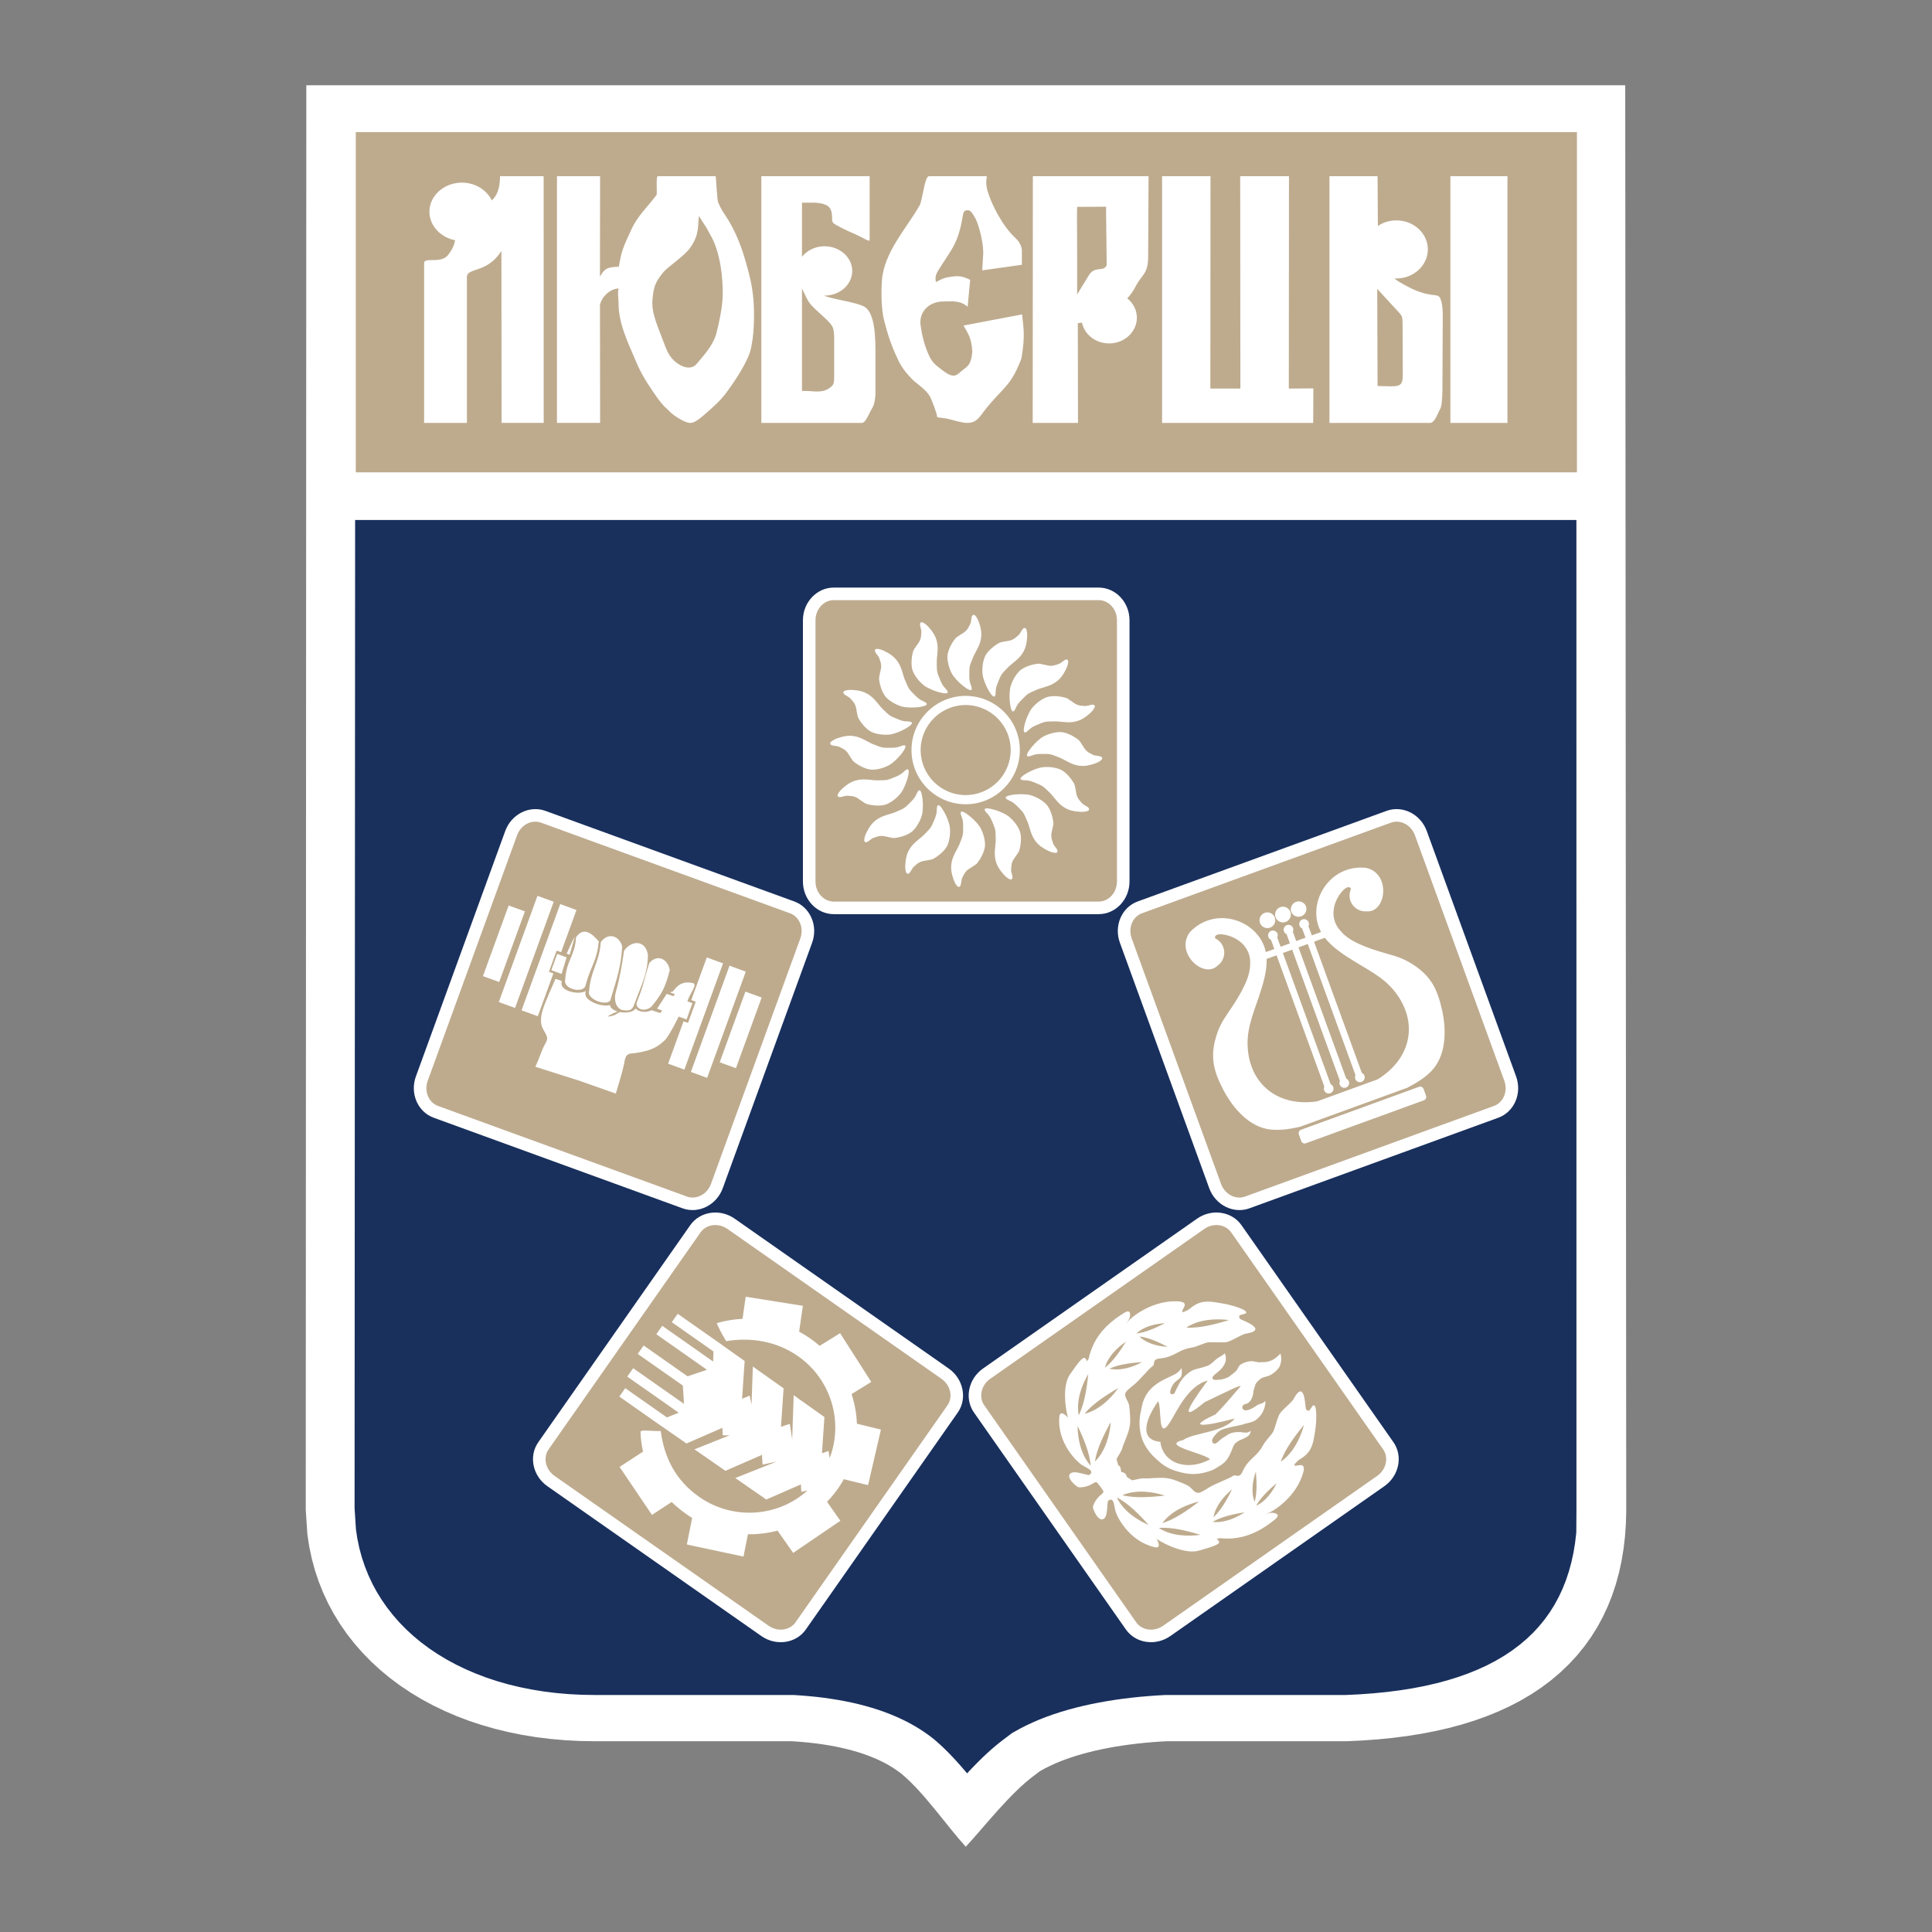 <svg width="200" height="200" viewBox="0 0 200 200" fill="none" xmlns="http://www.w3.org/2000/svg">
<rect x="0" y="0" width="200" height="200" fill="#808080" stroke="none"/>
<path fill-rule="evenodd" clip-rule="evenodd" d="M31.71 8.824H168.244L168.347 156.482L168.311 157.772L168.218 159.072L168.067 160.347L167.861 161.593L167.597 162.811L167.271 164L166.887 165.159L166.436 166.288L165.924 167.385L165.348 168.444L164.708 169.467L164.002 170.45L163.236 171.39L162.407 172.283L161.52 173.132L160.578 173.931L159.581 174.681L158.533 175.378L157.436 176.027L156.293 176.624L155.107 177.171L153.878 177.669L152.609 178.122L151.3 178.527L149.952 178.888L148.564 179.205L147.137 179.479L145.674 179.712L144.171 179.905L142.629 180.059L141.047 180.174L139.365 180.253H120.747L120.063 180.291L119.276 180.348L118.498 180.417L117.726 180.498L116.964 180.591L116.214 180.697L115.474 180.812L114.751 180.942L114.039 181.084L113.346 181.237L112.674 181.401L112.017 181.578L111.383 181.767L110.773 181.965L110.186 182.173L109.622 182.392L109.087 182.622L108.579 182.859L108.1 183.102L107.65 183.353L107.178 183.71C104.588 185.589 101.895 189.111 99.976 191.175C98.048 189.058 95.748 185.685 93.42 183.704L93.089 183.444L92.74 183.195L92.373 182.955L91.986 182.723L91.581 182.5L91.157 182.287L90.713 182.083L90.249 181.888L89.765 181.701L89.263 181.525L88.741 181.359L88.201 181.203L87.641 181.059L87.064 180.923L86.47 180.8L85.859 180.686L85.23 180.585L84.586 180.493L83.926 180.415L83.251 180.348L82.562 180.291L81.981 180.253H61.543L60.029 180.227L58.497 180.148L56.989 180.014L55.51 179.831L54.057 179.594L52.634 179.306L51.243 178.968L49.884 178.579L48.559 178.141L47.269 177.653L46.016 177.113L44.802 176.528L43.628 175.894L42.498 175.211L41.412 174.484L40.372 173.71L39.381 172.889L38.441 172.026L37.554 171.12L36.721 170.174L35.946 169.187L35.23 168.162L34.574 167.1L33.981 166.004L33.453 164.873L32.99 163.714L32.593 162.526L32.266 161.31L32.006 160.07L31.816 158.809L31.651 156.276L31.71 8.824Z" fill="white"/>
<path fill-rule="evenodd" clip-rule="evenodd" d="M103.766 180.163L103.438 180.418L103.115 180.679L102.803 180.945L102.497 181.213L102.197 181.484L101.904 181.758L101.616 182.034L101.333 182.314L101.055 182.593L100.781 182.873L100.511 183.154L100.247 183.434L100.113 183.578L99.945 183.38L99.71 183.106L99.472 182.83L99.229 182.556L98.982 182.282L98.73 182.008L98.472 181.737L98.211 181.465L97.942 181.197L97.668 180.929L97.387 180.666L97.099 180.404L96.742 180.092L96.221 179.686L95.702 179.316L95.165 178.965L94.611 178.633L94.04 178.319L93.454 178.023L92.85 177.743L92.231 177.484L91.597 177.239L90.949 177.011L90.285 176.801L89.608 176.606L88.918 176.425L88.215 176.261L87.499 176.113L86.77 175.979L86.031 175.86L85.279 175.752L84.518 175.66L83.745 175.584L82.962 175.519L82.162 175.466H61.588L60.212 175.443L58.868 175.374L57.552 175.259L56.267 175.099L55.013 174.895L53.792 174.648L52.604 174.36L51.451 174.03L50.334 173.66L49.254 173.25L48.211 172.802L47.206 172.317L46.242 171.797L45.32 171.239L44.439 170.65L43.601 170.025L42.806 169.369L42.057 168.68L41.353 167.963L40.696 167.212L40.086 166.436L39.523 165.632L39.008 164.799L38.545 163.942L38.131 163.056L37.768 162.146L37.455 161.212L37.196 160.253L36.99 159.271L36.848 158.325L36.705 156.132L36.762 53.829H163.189L163.193 156.447L163.177 158.649L163.053 159.715L162.883 160.742L162.668 161.731L162.407 162.683L162.103 163.598L161.752 164.477L161.359 165.32L160.919 166.128L160.435 166.902L159.903 167.644L159.325 168.35L158.703 169.024L158.033 169.664L157.313 170.272L156.548 170.848L155.733 171.391L154.872 171.901L153.96 172.378L152.999 172.822L151.99 173.231L150.931 173.608L149.825 173.951L148.67 174.259L147.467 174.535L146.217 174.775L144.915 174.982L143.568 175.154L142.171 175.292L140.726 175.398L139.236 175.469H120.591L119.714 175.517L118.844 175.582L117.981 175.656L117.122 175.748L116.269 175.851L115.422 175.969L114.585 176.102L113.758 176.251L112.941 176.413L112.137 176.591L111.344 176.784L110.566 176.995L109.805 177.22L109.059 177.463L108.329 177.722L107.618 177.998L106.929 178.294L106.258 178.606L105.61 178.936L104.772 179.404L104.039 179.957L103.766 180.163ZM128.517 126.83L144.249 149.298C145.255 150.735 144.832 152.783 143.309 153.849L121.155 169.362C119.633 170.428 117.562 170.124 116.556 168.688L100.824 146.222C99.818 144.783 100.24 142.735 101.762 141.668L123.917 126.157C125.441 125.09 127.511 125.394 128.517 126.83ZM55.723 149.299L71.455 126.831C72.461 125.394 74.53 125.09 76.054 126.158L98.209 141.669C99.732 142.735 100.154 144.784 99.148 146.223L83.416 168.689C82.409 170.126 80.341 170.43 78.816 169.363L56.662 153.849C55.139 152.784 54.716 150.735 55.723 149.299ZM56.456 83.939L82.229 93.32C83.878 93.92 84.707 95.84 84.071 97.588L74.821 123.001C74.185 124.748 72.315 125.686 70.666 125.087L44.894 115.706C43.245 115.106 42.416 113.187 43.052 111.438L52.302 86.025C52.938 84.279 54.808 83.34 56.456 83.939ZM117.771 93.32L143.543 83.939C145.192 83.338 147.061 84.278 147.697 86.025L156.948 111.438C157.582 113.188 156.753 115.106 155.107 115.706L129.333 125.087C127.683 125.686 125.815 124.748 125.179 123.001L115.93 97.588C115.292 95.841 116.122 93.921 117.771 93.32ZM86.31 60.826H113.737C115.492 60.826 116.927 62.347 116.927 64.208V91.252C116.927 93.112 115.492 94.633 113.737 94.633H86.31C84.555 94.633 83.119 93.112 83.119 91.252V64.207C83.119 62.347 84.555 60.826 86.31 60.826Z" fill="#19305D"/>
<path fill-rule="evenodd" clip-rule="evenodd" d="M163.243 48.898H36.829V13.676H163.243V48.898ZM142.604 39.958L143.875 39.989C145.13 40.02 145.231 39.74 145.215 38.541L145.198 34.291C145.198 33.73 145.215 33.092 145.13 32.811C145.042 32.531 144.734 32.251 144.356 31.846L142.57 29.9L142.604 39.958ZM150.143 18.239H156.05V43.779H150.143V18.239ZM133.435 18.239L133.418 40.223L135.959 40.207L135.941 43.779H120.298V18.239H125.312L125.295 40.223H128.404L128.385 18.239H133.435ZM111.508 30.476L112.726 28.484C113.362 27.471 114.272 28.203 114.564 27.44L114.495 21.399L111.524 21.415C111.456 21.415 111.508 24.139 111.508 26.599V30.476ZM97.65 31.208C96.278 31.208 95.186 32.16 95.28 33.528C95.42 34.608 95.648 35.607 96.087 36.611C96.431 37.436 96.758 37.732 97.53 38.309C98.371 38.931 98.783 39.102 99.367 38.557C100.072 37.918 100.5 37.966 100.656 36.424C100.57 34.96 100.243 34.602 99.745 33.7L105.807 32.548C105.943 34.026 106.15 34.633 105.739 37.109C104.725 39.74 104.089 39.958 102.527 41.749C101.359 43.088 101.274 43.779 100.088 43.779C99.656 43.779 98.835 43.542 98.176 43.369C97.799 43.27 97.329 43.269 97.014 43.181C97.014 42.792 96.413 41.343 96.327 41.158C95.949 40.363 94.936 39.756 94.473 39.305C94.043 38.869 93.459 38.246 93.03 37.374C92.068 35.396 91.794 34.151 91.519 33.155C91.262 32.159 91.193 30.446 91.296 29.045C91.501 26.134 93.837 23.642 95.193 21.276C95.502 20.731 95.709 18.24 96.171 18.24H102.129C102.216 18.24 101.959 18.831 102.216 19.718C102.646 21.213 103.813 23.439 105.1 24.623C105.582 25.059 105.77 25.573 105.787 25.93V27.41L101.683 27.986L101.768 26.506C101.89 25.417 101.357 23.361 101.014 22.692C100.497 21.727 100.36 21.741 100.051 21.774C99.553 21.82 99.776 22.521 99.244 24.203C98.832 25.589 98.076 26.445 97.097 28.049C96.908 28.376 96.771 28.671 96.891 29.201C97.509 28.874 97.733 28.749 98.385 28.656C99.208 28.547 99.57 28.547 100.429 28.967L100.17 31.754C99.373 31.077 98.611 31.208 97.65 31.208ZM83.019 40.456C83.294 40.503 83.466 40.456 83.81 40.487C84.29 40.519 85.132 40.627 85.681 40.285C86.317 39.912 86.352 39.724 86.352 39.008V35.038C86.352 34.524 86.317 34.151 86.214 33.916C86.129 33.683 85.87 33.355 85.442 32.966C84.685 32.281 84.188 31.814 83.965 31.565C83.553 31.097 83.364 30.523 83.02 29.868V40.456H83.019ZM72.356 22.364C72.219 23.236 72.442 24.247 71.463 25.633C70.793 26.568 69.146 27.58 68.613 28.249C67.806 29.262 67.669 29.698 67.549 30.974C67.428 32.188 67.84 33.2 68.631 35.24C68.992 36.221 69.163 36.61 69.523 37.061C70.142 37.809 71.412 38.51 72.116 37.669C72.855 36.797 73.817 35.738 74.143 34.571C74.263 34.135 74.366 33.667 74.486 33.092C74.675 32.126 74.898 30.958 74.794 29.433C74.76 28.873 74.708 27.892 74.416 26.646C74.107 25.323 73.73 24.684 73.679 24.575C73.249 23.828 73.181 23.593 72.889 23.204L72.356 22.364ZM62.105 28.638C62.568 27.845 62.791 27.642 64.062 27.611C64.354 25.867 64.543 25.54 65.368 23.735C66.02 22.333 66.97 21.497 67.961 20.185C68.052 20.064 67.874 18.24 68.098 18.24H74.073C74.141 18.24 74.205 20.655 74.348 20.964C74.48 21.247 74.674 21.711 74.966 22.116C76.134 23.814 76.822 25.666 77.32 27.534C77.559 28.39 77.852 29.434 77.99 30.975C78.11 32.329 78.11 34.898 77.629 36.471C77.285 37.56 76.221 39.242 75.362 40.41C74.691 41.343 74.211 41.779 73.319 42.574C72.305 43.477 71.893 43.779 71.429 43.779C70.932 43.779 69.743 43.061 69.284 42.558C68.988 42.235 68.734 42.169 67.893 40.97C66.829 39.428 66.331 38.603 65.815 37.357C65.008 35.458 64.029 33.527 64.029 31.332C64.029 30.912 63.909 30.288 64.047 29.868C63.24 29.868 62.33 30.616 62.107 31.565L62.124 43.778H57.658V18.239H62.122L62.105 28.638ZM144.562 22.815C146.348 22.815 147.809 24.155 147.809 25.82C147.809 27.471 146.348 28.825 144.562 28.825H144.339C144.615 29.043 144.904 29.23 145.198 29.385C146.4 30.055 147.255 30.433 148.596 30.569C148.975 30.585 149.094 30.803 149.215 31.223C149.318 31.643 149.37 32.251 149.353 33.045L149.318 40.41C149.302 41.469 149.233 42.154 149.044 42.418C148.872 42.699 148.528 43.779 148.047 43.779H137.625V18.239H142.604L142.638 23.392C143.206 23.009 143.877 22.808 144.562 22.815ZM116.694 30.881C117.293 31.363 117.689 32.08 117.689 32.889C117.689 34.353 116.402 35.552 114.821 35.552C113.431 35.552 112.263 34.632 112.006 33.403L111.576 33.45L111.593 43.779H106.905L106.922 18.239H118.899L118.856 26.459C118.875 28.406 118.222 28.359 117.551 29.666C117.293 30.165 117.002 30.569 116.694 30.881ZM85.355 25.493C86.934 25.493 88.222 26.645 88.222 28.047C88.222 29.464 86.935 30.6 85.355 30.6H85.286C86.281 31.005 88.411 31.238 89.39 31.705C90.283 32.126 90.627 33.73 90.627 36.19V40.596C90.627 41.359 90.489 41.951 90.231 42.356C89.973 42.761 89.63 43.779 89.218 43.779H78.813V18.239H90.026V24.872C90.026 25.074 89.219 24.545 88.481 24.218C87.657 23.875 86.541 23.331 86.282 23.096C86.007 22.879 86.265 22.318 85.991 21.68C85.768 21.166 84.995 20.979 84.119 20.979H83.02V26.584C83.535 25.929 84.393 25.493 85.355 25.493ZM51.905 25.977C50.411 28.344 48.334 27.658 48.334 28.686V43.779H43.903V27.253C43.903 26.553 45.552 27.346 46.342 26.444C46.822 25.867 47.029 25.322 47.115 24.871C45.603 24.575 44.453 23.36 44.453 21.912C44.453 20.262 45.964 18.907 47.818 18.907C49.192 18.907 50.394 19.669 50.909 20.744C51.373 20.324 51.751 19.669 51.767 18.238H56.278L56.283 43.778H51.923L51.905 25.977ZM56.788 150.043L72.52 127.576C73.116 126.725 74.371 126.564 75.309 127.221L97.463 142.734C98.4 143.39 98.679 144.622 98.084 145.476L82.352 167.942C81.755 168.793 80.501 168.953 79.564 168.297L57.41 152.786C56.471 152.129 56.192 150.895 56.788 150.043ZM66.018 140.156L66.632 139.285L71.177 142.476L73.187 141.8L67.942 138.118L68.555 137.248L73.824 140.946L73.859 139.902L69.545 136.872L70.157 136.003L73.902 138.633V138.631L73.963 138.674L74.672 139.172L74.67 139.176L77.086 140.89L76.82 144.8L77.607 144.476L77.799 145.4L77.934 141.463L81.117 143.72L80.846 147.705L81.763 147.395L82.006 148.981L82.162 144.431L85.345 146.691L85.09 150.44L85.773 150.211L85.886 150.944C87.318 147.217 86.069 142.816 82.62 140.394C80.398 138.836 77.712 138.41 75.171 138.836C74.536 137.779 74.469 137.562 74.194 136.971C75.064 136.717 75.961 136.568 76.866 136.525L77.196 134.237L83.111 135.177L82.727 137.852C83.487 138.26 84.2 138.752 84.851 139.319L86.969 138.012L90.192 143.057L88.155 144.314C88.48 145.307 88.666 146.34 88.705 147.382L91.193 147.99L89.864 153.741L87.349 153.127C86.879 153.982 86.296 154.769 85.615 155.467L86.993 157.431L82.11 160.756L80.492 158.45C79.495 158.713 78.463 158.839 77.427 158.825L76.965 161.138L71.103 159.886L71.651 157.141C70.888 156.666 70.177 156.111 69.531 155.486L67.491 156.821L64.139 151.856L66.567 150.27C66.416 149.604 66.328 148.926 66.306 148.243C66.295 147.954 67.309 148.171 68.397 148.135C68.763 150.897 69.952 153.255 72.363 154.946C75.879 157.417 80.562 157.04 83.589 154.295L82.952 154.436L82.906 153.666L79.326 155.23L76.12 153.004L80.419 151.294L78.94 151.62L78.88 150.608L75.097 152.26L71.891 150.034L75.52 148.589L74.813 148.58L74.785 147.804L71.066 149.429L68.632 147.737L68.629 147.743L64.114 144.573L64.727 143.704L69.04 146.732L70.263 146.245L64.933 142.504L65.546 141.635L70.804 145.326L70.691 143.433L66.018 140.156ZM127.452 127.576L143.184 150.043C143.78 150.894 143.503 152.129 142.564 152.786L120.409 168.297C119.473 168.953 118.217 168.794 117.62 167.942L101.888 145.476C101.293 144.623 101.572 143.39 102.509 142.734L124.663 127.221C125.602 126.564 126.857 126.725 127.452 127.576ZM129.011 138.053C128.545 138.098 127.442 138.886 126.923 138.942C126.402 138.997 125.679 138.928 125.152 138.951C124.623 138.993 124.066 139.391 123.27 139.52C122.475 139.65 121.952 140.011 121.652 140.148C121.352 140.285 120.917 140.548 120.058 140.631C119.198 140.711 119.628 141.232 119.3 141.433C118.974 141.633 118.005 142.857 117.355 143.378C116.706 143.897 116.528 144.067 116.485 144.28C116.441 144.49 116.524 144.669 116.702 145.007C116.88 145.343 116.923 145.462 116.989 146.657C117.056 147.852 116.789 148.288 116.217 149.759C116.187 150.102 115.841 150.561 115.581 151.037C115.656 151.282 115.697 151.512 115.76 151.678C115.797 151.693 115.833 151.713 115.866 151.737C115.963 151.818 116 151.943 116.026 152.111C116.036 152.146 116.049 152.304 116.078 152.367C116.111 152.395 116.317 152.433 116.34 152.45C116.467 152.512 116.565 152.622 116.612 152.756C116.626 152.79 116.632 152.832 116.636 152.879C116.776 152.988 116.98 153.096 117.187 153.242C117.729 153.151 118.285 152.968 118.626 153.051C120.22 152.981 120.723 152.869 121.852 153.309C122.98 153.751 123.082 153.828 123.349 154.101C123.615 154.375 123.76 154.509 123.976 154.535C124.195 154.561 124.416 154.45 125.122 154.006C125.828 153.562 127.31 153.043 127.607 152.802C127.905 152.56 128.27 153.126 128.621 152.348C128.971 151.568 129.36 151.244 129.588 151.006C129.817 150.769 130.328 150.394 130.704 149.691C131.081 148.987 131.64 148.592 131.85 148.11C132.036 147.624 132.2 146.927 132.417 146.457C132.636 145.987 133.742 145.206 133.933 144.785C135.058 142.729 135.117 145.553 135.169 145.782C135.222 146.013 135.449 146.101 135.554 145.995C135.658 145.891 135.841 145.545 135.935 145.495C136.392 145.257 136.267 147.393 136.16 148.01C136.004 148.849 135.988 149.844 135.209 150.587C134.869 150.913 134.488 151.087 134.352 151.219C133.904 151.649 133.927 151.712 134.112 151.732C134.215 151.744 134.637 151.589 134.843 151.711C135.005 151.806 134.985 152.145 134.928 152.361C134.28 154.877 131.845 156.51 131.027 156.727L131.014 156.743C131.348 156.634 131.6 156.585 131.733 156.601C132.231 156.662 132.501 156.854 132.011 157.27C130.149 158.808 128.331 159.458 126.246 159.228C126.139 159.268 126.032 159.304 125.923 159.337C126.112 159.4 126.079 159.445 126.142 159.503C126.507 159.852 125.394 160.145 124.101 160.522C122.806 160.899 120.703 159.965 119.712 159.296C119.733 159.322 119.748 159.344 119.761 159.366C120.004 159.806 120.128 160.308 119.51 160.159C116.81 159.521 115.597 156.929 115.463 156.406C115.329 155.883 115.321 154.93 114.74 155.342C114.549 155.476 114.746 156.869 114.282 157.209C113.873 157.511 113.415 156.899 113.156 156.139C113.089 155.948 113.291 155.485 113.61 155.098C113.92 154.721 114.256 154.577 114.226 154.402C114.206 154.289 114.033 154.094 113.922 153.907C113.772 153.746 113.635 153.506 113.527 153.448C113.367 153.363 113.123 153.635 112.664 153.805C112.187 153.979 111.679 154.022 111.517 153.9C110.869 153.418 110.425 152.794 110.847 152.506C111.321 152.18 112.596 152.805 112.786 152.67C113.366 152.255 112.452 151.946 111.991 151.654C111.531 151.361 109.423 149.408 109.663 146.679C109.716 146.052 110.16 146.328 110.505 146.695C110.525 146.716 110.543 146.738 110.56 146.762C110.23 145.622 109.998 143.357 110.77 142.267C111.542 141.176 112.176 140.228 112.395 140.68C112.433 140.757 112.486 140.742 112.486 140.938C112.551 140.846 112.62 140.757 112.693 140.67C113.133 138.646 114.332 137.149 116.399 135.893C116.954 135.567 117.056 135.878 116.956 136.365C116.93 136.495 116.803 136.716 116.591 136.993C116.598 136.99 116.605 136.988 116.612 136.987C117.078 136.289 119.418 134.531 122.042 134.718C122.27 134.733 122.602 134.822 122.64 135.002C122.691 135.235 122.411 135.582 122.389 135.682C122.351 135.861 122.406 135.901 122.959 135.618C123.129 135.533 123.418 135.231 123.841 135.016C124.801 134.523 125.764 134.821 126.619 134.944C127.246 135.037 129.339 135.596 128.966 135.951C128.887 136.022 128.498 136.085 128.364 136.147C128.231 136.211 128.241 136.453 128.445 136.575C128.65 136.696 131.343 137.652 129.011 138.053ZM118.07 148.37C118.248 149.401 118.931 150.322 119.53 150.883C120.132 151.442 120.335 151.612 120.851 151.908C121.37 152.206 122.556 152.582 123.475 152.591C124.485 152.599 125.402 152.222 125.52 152.174C125.746 152.082 126.102 151.844 126.286 151.732C126.47 151.62 126.75 151.408 126.911 151.221C127.071 151.032 127.326 150.605 127.448 150.279C127.572 149.953 127.71 149.582 127.833 149.454C127.931 149.352 128.237 149.131 128.364 149.084C129.387 148.676 129.364 148.527 129.5 148.123C129.1 148.362 129.015 148.308 128.768 148.291C128.592 148.283 128.413 148.238 128.19 148.244C127.21 148.274 127.059 148.599 126.67 148.797C126.281 148.998 125.964 149.499 125.692 149.442C125.416 149.387 125.43 149.038 125.592 148.817C125.754 148.598 126.115 148.043 126.808 147.89C127.031 147.84 127.293 147.759 127.556 147.704C128.022 147.604 128.476 147.517 128.61 147.472C128.819 147.404 129.148 147.313 129.474 147.232C129.718 147.17 129.887 147.083 130.052 146.958C130.345 146.737 130.627 146.405 130.791 146.024C130.968 145.618 131.025 145.189 130.984 145.025C130.882 145.141 130.754 145.23 130.61 145.286C130.45 145.318 130.296 145.374 130.154 145.454C130.003 145.546 129.939 145.624 129.666 145.769C129.392 145.913 129.121 146.014 128.932 145.998C128.62 145.974 128.502 145.702 128.694 145.465C128.777 145.359 128.976 145.354 129.15 145.27C129.275 145.198 129.381 145.097 129.458 144.976C129.777 144.521 129.713 144.098 129.8 143.839C129.888 143.579 129.928 143.384 130.009 143.227C130.09 143.067 130.511 142.678 130.66 142.629C130.808 142.58 131.034 142.518 131.276 142.444C131.539 142.363 131.769 142.199 132.018 141.99C132.126 141.903 132.33 141.69 132.466 141.463C132.532 141.352 132.541 141.22 132.6 141.017C132.657 140.814 132.651 140.406 132.551 140.123C132.152 140.557 131.767 140.802 131.43 140.908C131.092 141.015 130.806 141.017 130.484 141.011C130.227 141.101 129.908 140.865 129.412 140.916C128.902 140.969 128.472 141.199 128.349 141.319C128.225 141.44 128.166 141.652 128 141.873C127.836 142.094 127.467 142.312 127.273 142.478C127.079 142.644 126.612 142.77 126.426 142.802C126.242 142.832 125.833 142.871 125.67 142.823C125.508 142.772 125.347 142.623 125.82 142.238C126.29 141.851 126.426 141.747 126.633 141.434C126.839 141.12 126.9 140.909 126.896 140.717C126.894 140.522 126.924 140.372 126.771 140.085C126.677 140.253 126.371 140.401 126.258 140.47C126.095 140.559 125.944 140.668 125.806 140.792C125.605 140.973 125.332 141.26 124.975 141.396C124.807 141.461 124.399 141.592 123.994 141.682C123.589 141.771 123.28 141.896 122.797 142.32C122.191 142.849 121.905 143.562 121.581 144.223C121.483 144.32 121.394 144.367 121.232 144.312C121.181 144.278 121.117 144.178 121.13 144.099C121.152 143.941 121.187 143.876 121.226 143.74C121.262 143.615 121.323 143.513 121.422 143.347C121.633 142.998 122.024 142.796 122.147 142.664C122.275 142.528 122.409 142.281 122.305 141.608C122.151 141.952 121.725 142.218 121.591 142.284C120.256 142.955 118.472 143.488 118.128 145.995C117.933 146.772 117.913 147.584 118.07 148.37ZM134.987 147.515C134.63 148.818 133.911 150.398 132.584 151.317C133.001 150.038 134.084 148.601 134.987 147.515ZM132.152 153.536C131.748 154.393 131.061 155.4 130.038 155.875C130.48 155.041 131.4 154.178 132.152 153.536ZM128.849 156.547C127.977 157.125 126.757 157.684 125.53 157.542C126.423 157.009 127.776 156.721 128.849 156.547ZM124.274 158.886C122.963 159.062 121.267 159.02 119.956 158.171C121.269 158.059 122.964 158.484 124.274 158.886ZM118.909 157.866C117.703 157.341 116.287 156.429 115.616 155.021C116.787 155.601 118.003 156.845 118.909 157.866ZM130.004 152.342C129.689 153.233 129.473 154.427 129.878 155.467C130.148 154.565 130.095 153.317 130.004 152.342ZM127.544 154.182C126.735 154.845 125.843 155.848 125.617 157.064C126.389 156.366 127.063 155.155 127.544 154.182ZM124.129 155.439C122.84 155.749 121.265 156.402 120.325 157.67C121.592 157.301 123.036 156.288 124.129 155.439ZM120.574 154.818C119.32 154.419 117.644 154.17 116.186 154.78C117.453 155.114 119.207 154.986 120.574 154.818ZM127.227 136.652C125.892 136.486 124.159 136.547 122.805 137.426C124.142 137.528 125.881 137.074 127.227 136.652ZM120.595 136.979C119.651 137.026 118.461 137.277 117.633 138.045C118.568 137.954 119.715 137.433 120.595 136.979ZM116.558 138.889C115.692 139.477 114.712 140.395 114.374 141.585C115.206 140.96 115.988 139.816 116.558 138.889ZM112.656 142.236C111.991 143.384 111.383 144.972 111.666 146.509C112.269 145.336 112.523 143.603 112.656 142.236ZM111.544 147.598C111.568 148.916 111.868 150.575 112.91 151.734C112.822 150.427 112.142 148.826 111.544 147.598ZM120.876 139.425C119.934 139.376 118.75 139.121 117.946 138.351C118.88 138.444 120.011 138.971 120.876 139.425ZM118.24 141.003C117.319 141.498 116.054 141.941 114.847 141.688C115.786 141.239 117.158 141.077 118.24 141.003ZM115.775 143.686C114.999 144.762 113.796 145.972 112.267 146.359C113.09 145.326 114.576 144.375 115.775 143.686ZM114.991 147.217C114.88 148.533 114.468 150.179 113.352 151.299C113.526 149.995 114.315 148.423 114.991 147.217ZM124.692 145.16C122.305 147.148 122.617 146.136 125.02 142.914C122.951 143.429 121.731 146.293 121.131 147.207C119.792 149.322 120.304 145.774 119.892 145.057C118.623 146.847 117.837 149.059 120.121 149.258C120.366 151.457 122.868 152.365 125.264 151.068C124.727 150.438 120.042 149.633 122.479 149.075C123.549 148.299 126.65 148.314 127.821 146.843C124.325 147.772 122.884 147.763 125.822 146.425C127.024 145.226 128.021 143.937 128.323 143.635C128.826 143.127 127.278 143.924 124.692 145.16ZM118.216 94.542L143.989 85.162C144.966 84.806 146.085 85.395 146.475 86.47L155.726 111.884C156.118 112.958 155.637 114.13 154.661 114.485L128.889 123.867C127.913 124.222 126.792 123.632 126.401 122.558L117.152 97.144C116.758 96.069 117.238 94.897 118.216 94.542ZM136.351 114.012L142.612 111.735C145.891 109.717 146.773 106.288 144.813 103.241C143.648 101.43 142.079 100.664 140.325 99.592C139.083 98.835 137.905 98.062 137.145 97.078L136.031 97.485L140.974 111.065C141.036 111.092 141.093 111.132 141.139 111.182C141.186 111.232 141.222 111.29 141.246 111.354C141.274 111.432 141.282 111.516 141.27 111.599C141.258 111.681 141.225 111.759 141.176 111.826C141.126 111.892 141.06 111.946 140.985 111.981C140.91 112.016 140.827 112.032 140.744 112.027C140.661 112.022 140.58 111.997 140.509 111.953C140.438 111.91 140.379 111.849 140.337 111.778C140.296 111.706 140.272 111.625 140.27 111.541C140.267 111.458 140.285 111.376 140.321 111.301L135.378 97.722L134.418 98.072L139.361 111.652C139.454 111.692 139.532 111.758 139.587 111.843C139.641 111.929 139.668 112.028 139.665 112.129C139.662 112.23 139.628 112.328 139.569 112.409C139.509 112.491 139.426 112.552 139.331 112.586C139.236 112.619 139.134 112.624 139.037 112.599C138.94 112.574 138.852 112.52 138.786 112.446C138.719 112.371 138.676 112.278 138.662 112.179C138.648 112.08 138.664 111.979 138.708 111.889L133.765 98.309L132.804 98.657L137.747 112.236C137.839 112.276 137.917 112.343 137.97 112.428C138.024 112.513 138.051 112.612 138.047 112.712C138.044 112.812 138.011 112.909 137.952 112.99C137.894 113.071 137.812 113.133 137.718 113.168C137.624 113.202 137.521 113.207 137.424 113.183C137.327 113.159 137.239 113.106 137.172 113.032C137.105 112.957 137.062 112.864 137.048 112.765C137.034 112.666 137.05 112.565 137.095 112.475L132.152 98.894L131.118 99.27C131.169 100.512 130.763 101.862 130.299 103.24C129.643 105.19 128.936 106.785 129.205 108.921C129.663 112.514 132.543 114.576 136.351 114.012ZM134.671 116.957L146.899 112.507C146.991 112.474 147.092 112.479 147.18 112.521C147.268 112.563 147.336 112.638 147.369 112.73L147.622 113.427C147.656 113.519 147.653 113.62 147.613 113.709C147.572 113.798 147.498 113.867 147.407 113.901L135.177 118.352C135.086 118.384 134.985 118.379 134.897 118.337C134.809 118.295 134.742 118.22 134.709 118.129L134.456 117.431C134.422 117.34 134.425 117.239 134.465 117.15C134.506 117.061 134.579 116.992 134.671 116.957ZM136.756 96.481C136.744 96.46 136.733 96.439 136.722 96.417C135.202 93.491 137.608 89.422 141.423 89.843C144.003 90.401 143.531 94.509 141.468 94.343C141.112 94.371 140.756 94.281 140.455 94.087C140.155 93.894 139.926 93.608 139.803 93.272C139.659 92.875 139.674 92.437 139.845 92.05C139.799 91.734 139.424 91.773 139.048 92.151C137.966 93.278 137.555 95.139 138.834 96.435C139.667 97.408 141.276 98.093 143.805 98.79C144.798 99.064 145.487 99.326 146.362 99.906C148.15 101.095 148.801 102.415 149.277 104.535C149.743 106.61 149.741 109.279 148.154 110.899C147.612 111.454 146.836 112.011 145.73 112.572L145.737 112.587L145.617 112.629L134.625 116.629L134.516 116.67L134.51 116.657C133.298 116.938 132.346 117.01 131.569 116.935C129.314 116.714 127.598 114.671 126.619 112.781C125.622 110.852 125.271 109.421 125.877 107.362C126.175 106.354 126.534 105.712 127.119 104.863C128.609 102.705 129.401 101.144 129.413 99.864C129.562 98.049 128.05 96.888 126.496 96.721C125.964 96.673 125.653 96.883 125.821 97.156C126.189 97.335 126.488 97.652 126.638 98.064C126.76 98.4 126.768 98.766 126.663 99.107C126.557 99.448 126.343 99.746 126.053 99.954C124.577 101.407 121.577 98.565 123.193 96.478C125.846 93.703 130.305 95.274 131.022 98.491L131.036 98.563L131.918 98.242L131.572 97.289C131.479 97.249 131.401 97.182 131.347 97.097C131.293 97.012 131.266 96.913 131.269 96.812C131.272 96.712 131.305 96.614 131.363 96.532C131.422 96.451 131.504 96.389 131.599 96.354C131.693 96.32 131.796 96.314 131.894 96.339C131.992 96.363 132.08 96.416 132.147 96.492C132.214 96.567 132.257 96.66 132.27 96.76C132.284 96.859 132.267 96.961 132.222 97.051L132.571 98.006L133.532 97.656L133.183 96.701C133.121 96.674 133.064 96.635 133.018 96.585C132.971 96.535 132.935 96.477 132.911 96.413C132.883 96.335 132.874 96.251 132.886 96.168C132.898 96.086 132.931 96.008 132.98 95.941C133.03 95.875 133.095 95.821 133.171 95.786C133.246 95.751 133.329 95.734 133.412 95.739C133.495 95.743 133.575 95.769 133.646 95.812C133.717 95.855 133.777 95.916 133.819 95.987C133.861 96.059 133.884 96.14 133.887 96.224C133.89 96.307 133.872 96.389 133.836 96.464L134.184 97.418L135.145 97.069L134.796 96.114C134.704 96.074 134.626 96.007 134.572 95.921C134.518 95.836 134.491 95.737 134.494 95.636C134.497 95.535 134.531 95.438 134.59 95.356C134.649 95.274 134.731 95.212 134.826 95.178C134.921 95.144 135.024 95.138 135.122 95.163C135.22 95.188 135.308 95.241 135.375 95.317C135.442 95.392 135.485 95.486 135.498 95.586C135.511 95.686 135.494 95.787 135.449 95.878L135.798 96.831L136.756 96.481ZM134.703 94.855C134.906 94.78 135.071 94.628 135.163 94.432C135.254 94.236 135.265 94.012 135.192 93.809C135.11 93.616 134.957 93.462 134.765 93.379C134.573 93.295 134.356 93.288 134.16 93.36C133.963 93.431 133.801 93.576 133.708 93.763C133.614 93.951 133.596 94.167 133.657 94.367C133.731 94.57 133.883 94.735 134.079 94.827C134.275 94.918 134.5 94.928 134.703 94.855ZM133.091 95.442C133.294 95.368 133.459 95.216 133.551 95.02C133.643 94.824 133.653 94.6 133.579 94.396C133.426 93.974 132.955 93.755 132.533 93.908C132.112 94.062 131.893 94.532 132.045 94.954C132.119 95.157 132.271 95.323 132.467 95.414C132.663 95.505 132.887 95.515 133.091 95.442ZM131.477 96.029C131.9 95.876 132.119 95.406 131.966 94.983C131.812 94.561 131.341 94.342 130.92 94.496C130.717 94.57 130.552 94.722 130.461 94.918C130.369 95.114 130.359 95.338 130.431 95.541C130.506 95.745 130.657 95.91 130.853 96.001C131.049 96.093 131.274 96.103 131.477 96.029ZM86.31 62.126H113.738C114.777 62.126 115.628 63.062 115.628 64.207V91.251C115.628 92.395 114.777 93.331 113.738 93.331H86.31C85.272 93.331 84.42 92.395 84.42 91.251V64.207C84.42 63.062 85.271 62.126 86.31 62.126ZM109.256 74.676C109.548 74.669 110.124 74.767 110.624 74.772C111.013 74.775 111.351 74.694 111.511 74.647C111.879 74.539 112.279 74.335 112.836 73.84C112.966 73.724 113.618 73.07 113.199 72.955C112.97 72.894 112.61 73.115 112.269 73.082C111.961 73.053 111.736 73.066 111.427 72.92C111.115 72.774 110.604 72.314 110.313 72.227C110.021 72.14 108.967 71.919 108.258 72.21C107.551 72.502 106.889 73.163 106.661 73.554C106.436 73.944 106.147 74.571 106.019 75.236C105.946 75.622 105.902 76.159 106.536 75.53C106.712 75.363 106.91 75.227 107.251 75.082C108.281 74.645 108.162 74.701 109.256 74.676ZM109.72 78.441C109.994 78.547 110.486 78.857 110.949 79.053C111.308 79.206 111.65 79.26 111.818 79.277C112.201 79.319 112.645 79.284 113.351 79.039C113.515 78.982 114.367 78.626 114.023 78.36C113.836 78.216 113.419 78.282 113.115 78.121C112.843 77.977 112.631 77.904 112.4 77.649C112.167 77.395 111.871 76.775 111.637 76.583C111.399 76.391 110.51 75.783 109.744 75.781C108.978 75.78 108.113 76.137 107.754 76.41C107.275 76.778 106.858 77.219 106.518 77.718C106.301 78.046 106.056 78.525 106.883 78.188C107.109 78.101 107.345 78.051 107.714 78.048C108.833 78.04 108.701 78.046 109.72 78.441ZM108.711 82.099C108.921 82.301 109.257 82.777 109.608 83.134C109.882 83.412 110.18 83.594 110.325 83.675C110.663 83.858 111.089 83.997 111.833 84.041C112.007 84.051 112.931 84.049 112.715 83.671C112.597 83.467 112.185 83.368 111.966 83.103C111.77 82.865 111.601 82.716 111.486 82.393C111.369 82.07 111.333 81.384 111.188 81.115C111.042 80.847 110.455 79.945 109.747 79.65C109.039 79.355 108.104 79.354 107.668 79.471C107.084 79.627 106.529 79.875 106.024 80.206C105.701 80.426 105.289 80.776 106.182 80.78C106.423 80.785 106.66 80.83 107.003 80.969C108.042 81.387 107.919 81.342 108.711 82.099ZM106.376 85.09C106.495 85.358 106.623 85.926 106.812 86.391C106.958 86.752 107.162 87.033 107.267 87.165C107.508 87.465 107.847 87.754 108.52 88.079C108.675 88.155 109.531 88.508 109.474 88.076C109.444 87.841 109.104 87.594 109.002 87.265C108.911 86.971 108.813 86.768 108.83 86.424C108.846 86.081 109.075 85.432 109.043 85.129C109.013 84.826 108.813 83.768 108.273 83.224C107.732 82.682 106.868 82.324 106.421 82.263C105.973 82.203 105.283 82.176 104.621 82.313C104.237 82.392 103.724 82.557 104.547 82.903C104.768 83 104.97 83.133 105.236 83.392C106.032 84.178 105.935 84.09 106.376 85.09ZM103.078 86.962C103.084 87.253 102.986 87.829 102.98 88.329C102.98 88.63 103.022 88.93 103.106 89.218C103.215 89.587 103.418 89.985 103.912 90.542C104.027 90.672 104.684 91.325 104.798 90.904C104.859 90.676 104.638 90.316 104.67 89.974C104.7 89.668 104.687 89.442 104.832 89.131C104.977 88.82 105.438 88.309 105.525 88.017C105.612 87.724 105.833 86.671 105.542 85.961C105.25 85.253 104.589 84.592 104.198 84.365C103.676 84.062 103.109 83.845 102.518 83.721C102.131 83.648 101.594 83.603 102.225 84.238C102.391 84.412 102.527 84.612 102.671 84.953C103.108 85.987 103.051 85.867 103.078 86.962ZM99.311 87.428C99.205 87.7 98.895 88.194 98.699 88.655C98.583 88.933 98.508 89.225 98.475 89.525C98.433 89.906 98.469 90.353 98.713 91.057C98.77 91.222 99.126 92.075 99.392 91.73C99.536 91.544 99.47 91.126 99.631 90.823C99.775 90.551 99.849 90.338 100.103 90.107C100.357 89.875 100.979 89.579 101.168 89.343C101.361 89.106 101.968 88.217 101.97 87.45C101.973 86.684 101.614 85.819 101.341 85.461C100.974 84.982 100.532 84.564 100.033 84.224C99.705 84.008 99.225 83.761 99.563 84.589C99.65 84.814 99.7 85.05 99.703 85.421C99.713 86.539 99.706 86.408 99.311 87.428ZM95.655 86.417C95.453 86.629 94.977 86.965 94.619 87.317C94.406 87.529 94.224 87.77 94.079 88.034C93.894 88.372 93.756 88.796 93.712 89.54C93.702 89.714 93.704 90.639 94.081 90.422C94.286 90.305 94.385 89.894 94.649 89.675C94.887 89.479 95.036 89.31 95.359 89.194C95.682 89.077 96.369 89.041 96.636 88.896C96.904 88.751 97.806 88.162 98.101 87.454C98.396 86.747 98.396 85.812 98.28 85.376C98.124 84.793 97.876 84.238 97.545 83.733C97.325 83.408 96.977 82.997 96.972 83.889C96.967 84.131 96.923 84.368 96.784 84.711C96.365 85.749 96.41 85.625 95.655 86.417ZM92.662 84.083C92.396 84.202 91.826 84.33 91.362 84.518C91.001 84.663 90.719 84.869 90.588 84.974C90.289 85.215 89.999 85.555 89.674 86.226C89.598 86.383 89.246 87.238 89.677 87.182C89.912 87.152 90.16 86.809 90.489 86.709C90.782 86.618 90.986 86.52 91.329 86.535C91.672 86.551 92.32 86.78 92.624 86.749C92.927 86.718 93.985 86.519 94.528 85.978C95.07 85.438 95.428 84.573 95.489 84.125C95.568 83.526 95.551 82.919 95.44 82.326C95.36 81.941 95.195 81.427 94.85 82.251C94.752 82.472 94.62 82.674 94.361 82.938C93.575 83.739 93.664 83.641 92.662 84.083ZM90.792 80.782C90.5 80.788 89.924 80.691 89.424 80.685C89.123 80.685 88.824 80.727 88.535 80.811C88.165 80.919 87.768 81.122 87.211 81.618C87.081 81.734 86.428 82.389 86.849 82.503C87.077 82.564 87.436 82.344 87.778 82.377C88.085 82.406 88.31 82.392 88.621 82.538C88.931 82.686 89.443 83.144 89.735 83.232C90.027 83.318 91.081 83.54 91.79 83.248C92.498 82.957 93.159 82.296 93.386 81.904C93.613 81.514 93.902 80.888 94.03 80.223C94.103 79.837 94.148 79.3 93.513 79.929C93.339 80.096 93.14 80.232 92.798 80.377C91.766 80.813 91.886 80.757 90.792 80.782ZM90.327 77.016C90.054 76.911 89.56 76.6 89.099 76.404C88.822 76.288 88.529 76.213 88.23 76.18C87.847 76.139 87.402 76.174 86.697 76.419C86.532 76.476 85.679 76.832 86.024 77.097C86.211 77.242 86.629 77.175 86.932 77.336C87.204 77.48 87.417 77.554 87.648 77.808C87.879 78.062 88.175 78.683 88.411 78.875C88.648 79.068 89.537 79.675 90.304 79.677C91.071 79.678 91.934 79.321 92.293 79.047C92.652 78.773 93.158 78.304 93.53 77.74C93.746 77.412 93.992 76.932 93.165 77.27C92.939 77.357 92.703 77.407 92.332 77.41C91.215 77.418 91.347 77.412 90.327 77.016ZM91.337 73.36C91.126 73.159 90.788 72.681 90.438 72.325C90.225 72.111 89.984 71.929 89.721 71.784C89.382 71.6 88.958 71.461 88.214 71.419C88.04 71.408 87.115 71.41 87.332 71.787C87.45 71.992 87.861 72.09 88.08 72.356C88.275 72.593 88.446 72.743 88.562 73.065C88.678 73.389 88.713 74.076 88.86 74.344C89.005 74.611 89.593 75.514 90.301 75.809C91.008 76.103 91.943 76.103 92.379 75.988C92.963 75.833 93.517 75.585 94.023 75.254C94.347 75.034 94.758 74.684 93.866 74.68C93.624 74.675 93.386 74.63 93.044 74.491C92.004 74.071 92.128 74.115 91.337 73.36ZM93.67 70.368C93.552 70.101 93.422 69.531 93.236 69.067C93.121 68.788 92.967 68.528 92.78 68.293C92.538 67.993 92.198 67.703 91.527 67.378C91.371 67.303 90.516 66.95 90.572 67.382C90.602 67.616 90.944 67.864 91.045 68.193C91.135 68.487 91.235 68.69 91.218 69.033C91.201 69.377 90.973 70.025 91.003 70.328C91.034 70.631 91.234 71.689 91.775 72.233C92.316 72.776 93.18 73.134 93.627 73.194C94.075 73.254 94.764 73.281 95.426 73.144C95.811 73.065 96.324 72.9 95.5 72.555C95.279 72.457 95.077 72.326 94.813 72.065C94.014 71.28 94.112 71.369 93.67 70.368ZM96.97 68.496C96.964 68.204 97.062 67.628 97.067 67.128C97.067 66.828 97.025 66.528 96.941 66.239C96.833 65.871 96.63 65.472 96.135 64.915C96.019 64.784 95.364 64.133 95.25 64.552C95.188 64.78 95.409 65.14 95.377 65.483C95.348 65.789 95.361 66.014 95.215 66.325C95.069 66.636 94.609 67.147 94.522 67.44C94.436 67.731 94.213 68.785 94.505 69.494C94.797 70.203 95.458 70.864 95.849 71.091C96.239 71.317 96.866 71.606 97.53 71.734C97.916 71.808 98.453 71.852 97.823 71.217C97.656 71.043 97.52 70.844 97.376 70.502C96.94 69.471 96.995 69.591 96.97 68.496ZM100.737 68.03C100.843 67.758 101.152 67.263 101.349 66.802C101.464 66.525 101.54 66.232 101.574 65.933C101.615 65.551 101.58 65.105 101.335 64.4C101.276 64.236 100.922 63.383 100.657 63.727C100.513 63.914 100.578 64.332 100.418 64.635C100.274 64.907 100.201 65.121 99.946 65.351C99.691 65.581 99.071 65.878 98.879 66.115C98.686 66.351 98.079 67.24 98.077 68.006C98.076 68.773 98.434 69.637 98.707 69.995C99.074 70.475 99.516 70.893 100.015 71.233C100.342 71.449 100.823 71.696 100.484 70.868C100.384 70.602 100.337 70.319 100.345 70.036C100.334 68.919 100.34 69.051 100.737 68.03ZM104.392 69.042C104.594 68.831 105.071 68.494 105.428 68.142C105.706 67.869 105.887 67.572 105.967 67.425C106.152 67.087 106.291 66.662 106.335 65.918C106.345 65.744 106.343 64.82 105.966 65.037C105.762 65.154 105.662 65.565 105.397 65.785C105.159 65.98 105.012 66.15 104.687 66.266C104.364 66.382 103.677 66.418 103.411 66.564C103.141 66.709 102.239 67.297 101.946 68.005C101.65 68.713 101.65 69.648 101.767 70.083C101.882 70.519 102.122 71.168 102.501 71.727C102.722 72.053 103.07 72.463 103.074 71.57C103.081 71.328 103.123 71.092 103.263 70.748C103.681 69.709 103.637 69.832 104.392 69.042ZM107.384 71.375C107.651 71.257 108.221 71.128 108.685 70.94C108.963 70.826 109.224 70.673 109.459 70.485C109.759 70.244 110.048 69.904 110.373 69.233C110.45 69.076 110.8 68.221 110.369 68.277C110.135 68.307 109.886 68.648 109.558 68.75C109.265 68.84 109.061 68.939 108.717 68.923C108.374 68.907 107.726 68.678 107.424 68.71C107.12 68.741 106.063 68.94 105.519 69.481C104.976 70.021 104.617 70.885 104.558 71.333C104.478 71.931 104.494 72.538 104.607 73.132C104.686 73.517 104.852 74.029 105.196 73.205C105.296 72.984 105.428 72.782 105.687 72.519C106.471 71.72 106.382 71.816 107.384 71.375ZM99.966 83.257C103.056 83.257 105.574 80.736 105.574 77.647C105.574 74.558 103.055 72.038 99.966 72.038C96.876 72.038 94.357 74.558 94.357 77.647C94.357 80.736 96.876 83.257 99.966 83.257ZM99.966 72.981C101.202 72.984 102.387 73.476 103.261 74.35C104.136 75.225 104.628 76.41 104.63 77.646C104.627 78.883 104.135 80.067 103.261 80.942C102.387 81.816 101.202 82.308 99.966 82.311C98.729 82.309 97.544 81.817 96.67 80.942C95.795 80.068 95.303 78.883 95.301 77.646C95.303 76.41 95.795 75.224 96.67 74.35C97.544 73.476 98.729 72.984 99.966 72.981ZM56.012 85.162L81.785 94.542C82.762 94.898 83.241 96.069 82.85 97.144L73.6 122.558C73.209 123.632 72.089 124.222 71.113 123.867L45.34 114.485C44.363 114.13 43.885 112.958 44.276 111.884L53.526 86.47C53.915 85.395 55.035 84.806 56.012 85.162ZM59.475 97.08C59.523 96.912 59.27 97.378 59.194 97.549C59.026 97.92 58.859 98.279 58.662 98.719L58.972 98.825L59.475 97.08ZM57.684 98.752L58.655 99.105L58.134 100.819L57.073 100.434L57.684 98.752ZM70.234 105.282C70.243 105.266 70.252 105.251 70.263 105.236L71.071 105.529L71.683 103.847L71.159 103.656L71.186 103.575C71.441 102.763 72.331 101.843 71.645 101.747C71.011 101.628 70.478 101.756 70.055 102.168C69.843 102.373 69.601 102.802 69.483 102.653C69.478 102.647 69.448 102.685 69.398 102.755L69.871 102.914L69.706 103.127L69.026 102.88L68.021 104.418L68.552 104.611L68.348 104.872L67.439 104.577L67.428 104.583L67.337 104.625L67.244 104.66L67.148 104.688L67.052 104.709L66.955 104.726L66.858 104.739L66.76 104.743L66.665 104.741L66.569 104.734L66.476 104.724L66.383 104.707L66.294 104.684L66.206 104.658L66.121 104.625L66.039 104.587L65.961 104.54L65.889 104.49L65.82 104.432L65.784 104.394L65.759 104.437L65.686 104.52L65.601 104.588L65.51 104.647L65.412 104.694L65.31 104.732L65.203 104.76L65.093 104.784L64.979 104.801L64.862 104.811L64.744 104.815H64.625L64.504 104.809L64.384 104.799L64.265 104.782L64.167 104.766C64.012 104.842 63.86 104.932 63.713 105.035C63.562 105.143 62.17 105.49 63.604 104.844C63.711 104.796 63.819 104.749 63.926 104.706L63.917 104.702L63.807 104.668L63.701 104.625L63.601 104.579L63.505 104.524L63.416 104.463L63.334 104.394L63.26 104.315L63.199 104.226L63.154 104.124L63.135 104.043L63.037 104.067L62.924 104.086L62.808 104.094H62.689L62.566 104.09L62.441 104.076L62.313 104.057L62.183 104.033L62.054 104.003L61.924 103.967L61.795 103.926L61.669 103.882L61.544 103.833L61.425 103.779L61.309 103.722L61.197 103.658L61.09 103.592L60.99 103.521L60.898 103.447L60.814 103.364L60.74 103.277L60.677 103.179L60.629 103.073L60.6 102.96L60.594 102.839L60.609 102.75L60.625 102.592L60.551 102.632L60.451 102.675L60.345 102.707L60.235 102.731L60.122 102.747L60.005 102.76L59.887 102.764L59.767 102.762L59.644 102.756L59.522 102.743L59.4 102.727L59.278 102.705L59.158 102.677L59.041 102.647L58.925 102.608L58.814 102.568L58.708 102.521L58.605 102.468L58.509 102.409L58.42 102.345L58.338 102.274L58.264 102.193L58.202 102.1L58.157 101.998L58.13 101.887L58.127 101.77L58.14 101.683L58.153 101.547L57.495 101.332C57.289 101.843 57.07 102.349 56.838 102.848C56.514 103.737 55.565 105.421 56.239 106.569C56.375 106.843 56.568 107.079 56.63 107.392C56.693 107.704 56.487 107.913 56.229 108.472C55.971 109.033 55.772 109.684 55.422 110.432L59.954 111.869L63.749 113.206C64.122 111.954 64.29 111.433 64.555 110.369C64.634 110.055 64.674 109.449 64.912 109.232C65.151 109.018 65.448 109.058 65.768 109.013C67.989 108.703 68.468 107.944 68.747 107.751C68.986 107.586 69.596 106.593 70.234 105.282ZM52.657 93.732L54.338 94.344L51.677 101.658L49.995 101.046L52.657 93.732ZM55.639 92.734L57.321 93.346L53.319 104.342L51.637 103.73L55.639 92.734ZM57.994 93.59L59.676 94.202L58.088 98.564L57.619 98.413L56.824 100.597L57.283 100.775L55.674 105.199L53.992 104.587L57.994 93.59ZM78.846 103.263L77.165 102.651L74.503 109.967L76.184 110.579L78.846 103.263ZM77.204 100.582L75.522 99.97L71.521 110.966L73.203 111.578L77.204 100.582ZM74.85 99.725L73.168 99.113L71.565 103.519L72.021 103.706L71.226 105.889L70.759 105.732L69.165 110.111L70.847 110.723L74.85 99.725ZM67.215 99.693C68.107 98.67 69.18 99.36 69.332 100.433C68.889 102.169 68.542 102.727 67.972 103.527C67.827 103.729 67.645 103.934 67.453 104.186C66.753 104.855 65.585 104.439 65.979 103.62C66.708 101.762 66.612 101.555 67.215 99.693ZM64.601 98.419C65.383 97.319 66.833 97.271 67.076 98.865C67.026 100.862 66.438 101.859 65.784 103.637C65.53 104.328 65.448 104.738 64.466 104.565C63.861 104.459 63.484 103.641 63.753 102.686C64.176 101.188 64.405 99.786 64.601 98.419ZM62.19 97.536C62.972 96.436 64.147 96.919 64.409 97.972C64.289 100.08 63.862 101.296 63.229 103.382C63.218 103.78 62.633 103.905 61.969 103.682C61.386 103.487 60.82 103.025 60.987 102.596C61.117 100.532 62.06 99.6 62.19 97.536ZM59.638 97.009C60.421 95.909 61.269 96.622 61.985 97.451C61.773 99.592 61.159 99.928 60.604 102.056C60.371 102.867 58.229 102.409 58.514 101.372C58.64 99.385 59.513 98.996 59.638 97.009Z" fill="#BEAB8E"/>
</svg>
